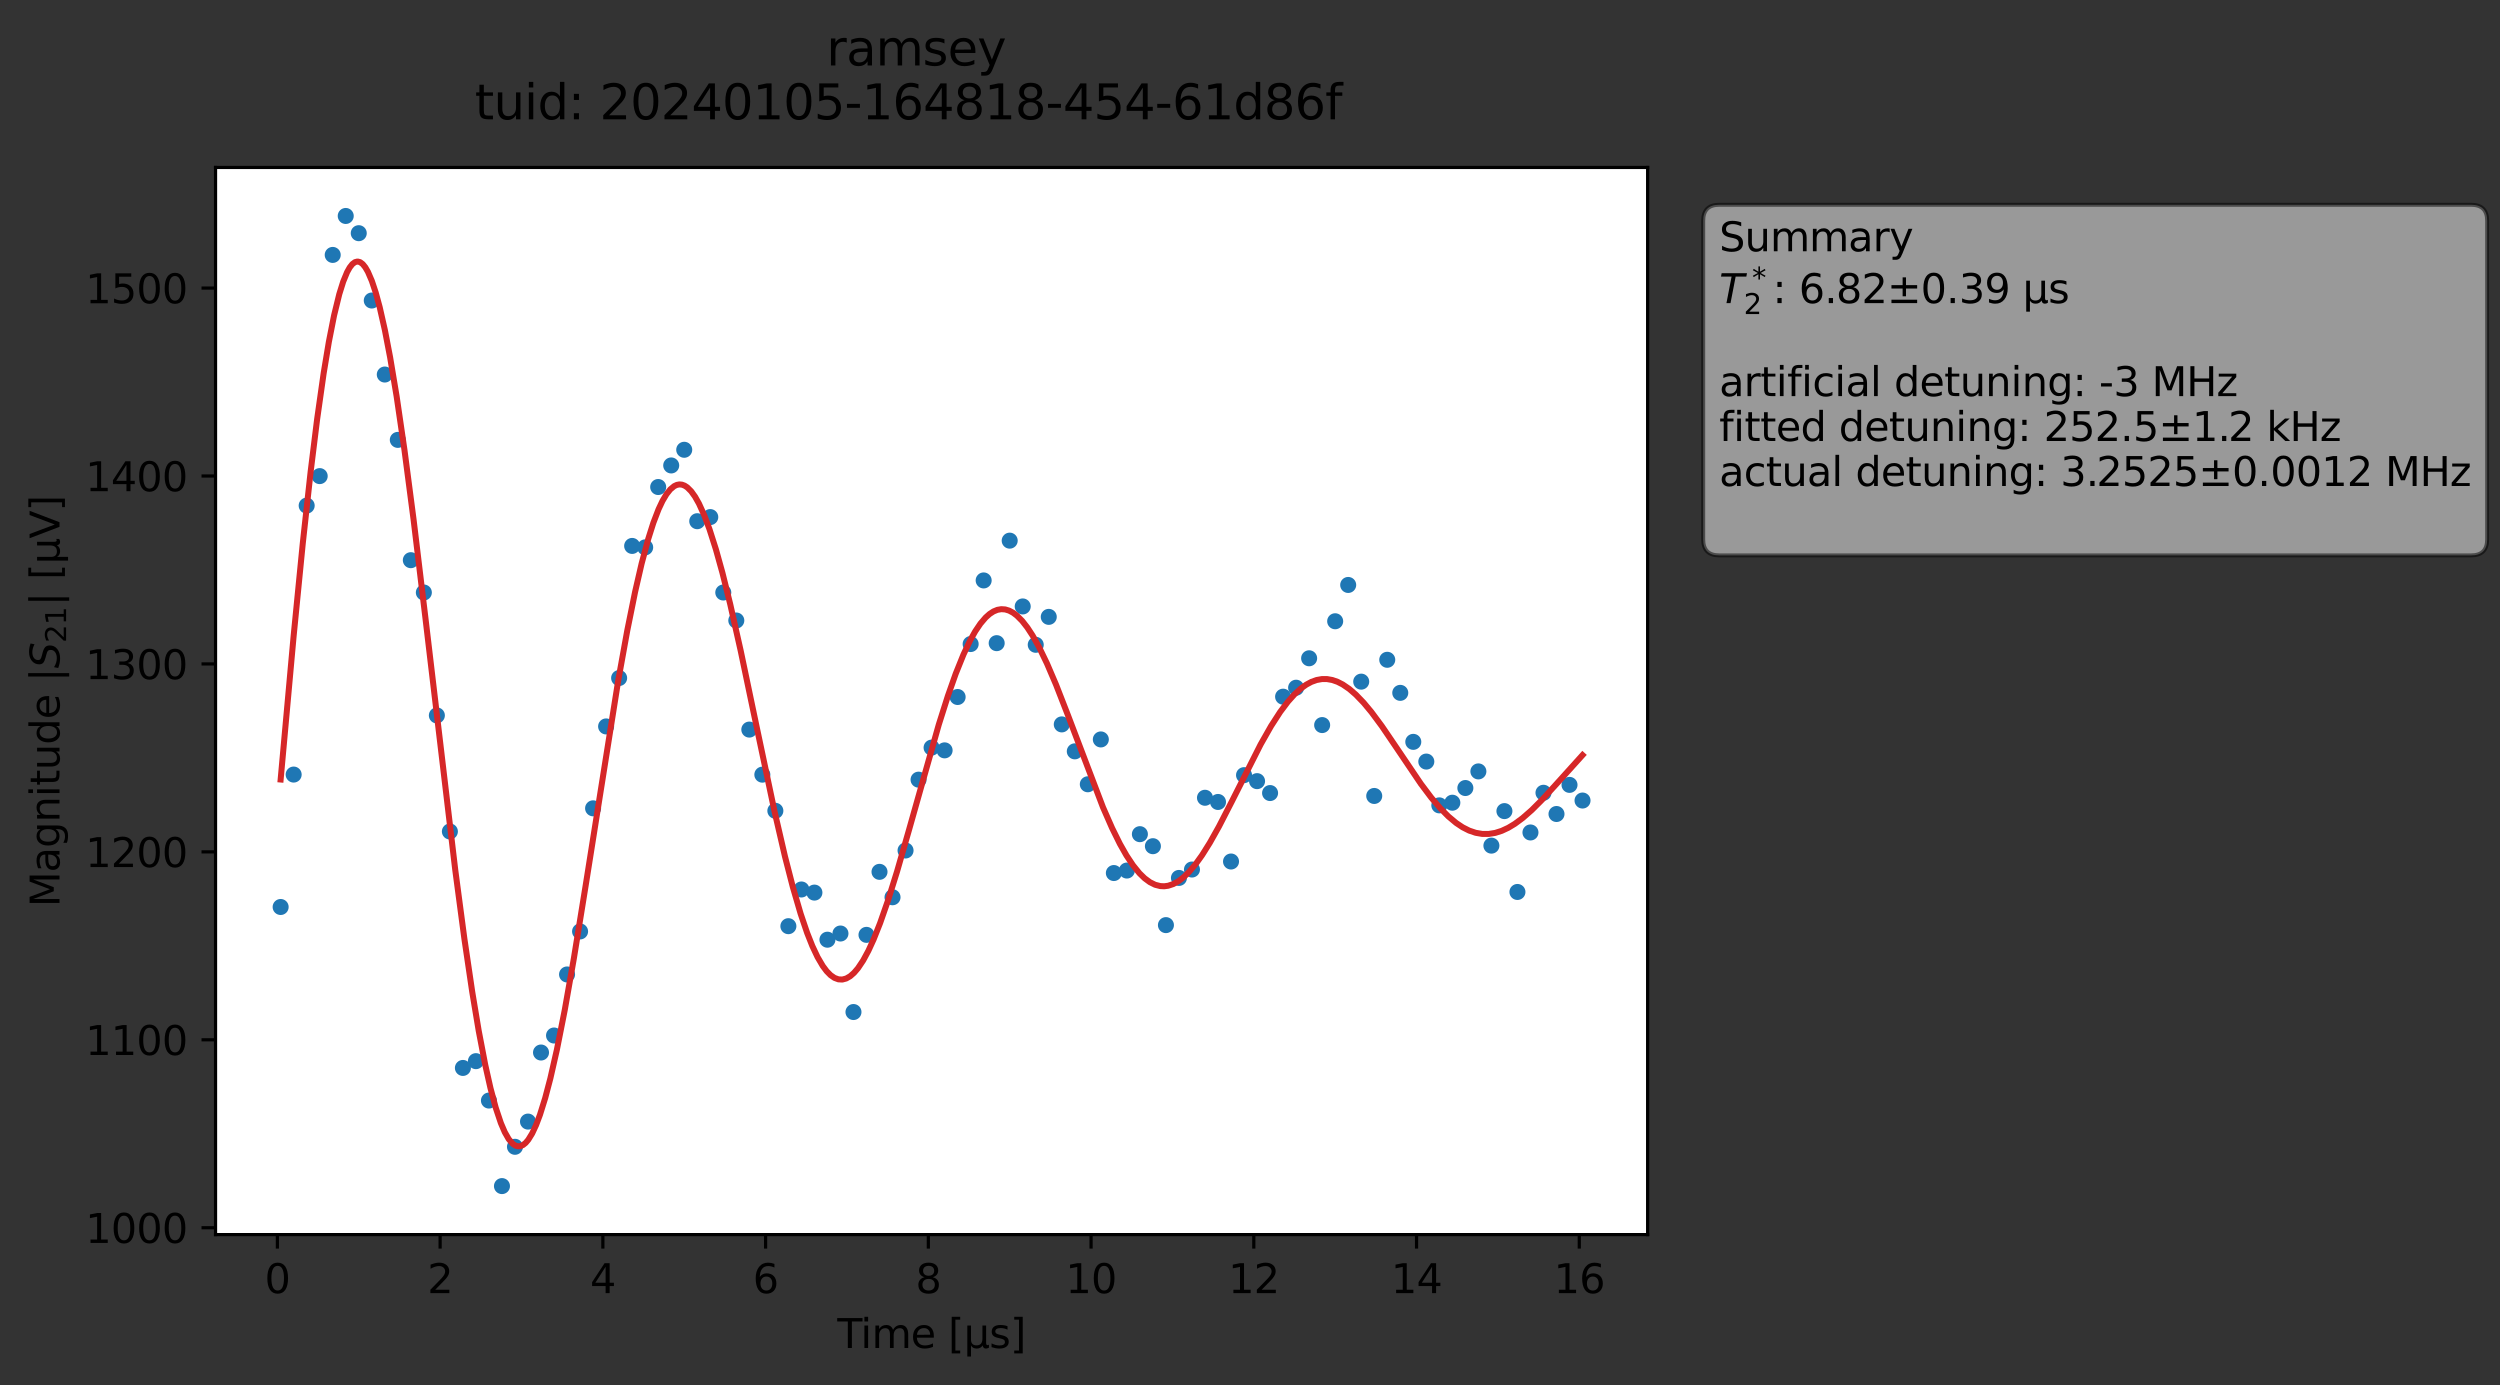 <?xml version="1.0" encoding="utf-8" standalone="no"?>
<!DOCTYPE svg PUBLIC "-//W3C//DTD SVG 1.1//EN"
  "http://www.w3.org/Graphics/SVG/1.1/DTD/svg11.dtd">
<svg xmlns:xlink="http://www.w3.org/1999/xlink" width="623.426pt" height="345.428pt" viewBox="0 0 623.426 345.428" xmlns="http://www.w3.org/2000/svg" version="1.1">
 <rect x="0" y="0" width="623.426" height="345.428" fill="#333333" stroke="none"/>
 <defs>
  <style type="text/css">*{stroke-linejoin: round; stroke-linecap: butt}</style>
 </defs>
 <g id="figure_1">
  <g id="patch_1">
   <path d="M 0 345.428 
L 623.426 345.428 
L 623.426 -0 
L 0 -0 
L 0 345.428 
z
" style="fill: none; opacity: 0"/>
  </g>
  <g id="axes_1">
   <g id="patch_2">
    <path d="M 53.75 307.872 
L 410.87 307.872 
L 410.87 41.76 
L 53.75 41.76 
z
" style="fill: #ffffff"/>
   </g>
   <g id="matplotlib.axis_1">
    <g id="xtick_1">
     <g id="line2d_1">
      <defs>
       <path id="m3f1e3592ad" d="M 0 0 
L 0 3.5 
" style="stroke: #000000; stroke-width: 0.8"/>
      </defs>
      <g>
       <use xlink:href="#m3f1e3592ad" x="69.171" y="307.872" style="stroke: #000000; stroke-width: 0.8"/>
      </g>
     </g>
     <g id="text_1">
      <!-- 0 -->
      <g transform="translate(65.99 322.47) scale(0.1 -0.1)">
       <defs>
        <path id="DejaVuSans-30" d="M 2034 4250 
Q 1547 4250 1301 3770 
Q 1056 3291 1056 2328 
Q 1056 1369 1301 889 
Q 1547 409 2034 409 
Q 2525 409 2770 889 
Q 3016 1369 3016 2328 
Q 3016 3291 2770 3770 
Q 2525 4250 2034 4250 
z
M 2034 4750 
Q 2819 4750 3233 4129 
Q 3647 3509 3647 2328 
Q 3647 1150 3233 529 
Q 2819 -91 2034 -91 
Q 1250 -91 836 529 
Q 422 1150 422 2328 
Q 422 3509 836 4129 
Q 1250 4750 2034 4750 
z
" transform="scale(0.016)"/>
       </defs>
       <use xlink:href="#DejaVuSans-30"/>
      </g>
     </g>
    </g>
    <g id="xtick_2">
     <g id="line2d_2">
      <g>
       <use xlink:href="#m3f1e3592ad" x="109.753" y="307.872" style="stroke: #000000; stroke-width: 0.8"/>
      </g>
     </g>
     <g id="text_2">
      <!-- 2 -->
      <g transform="translate(106.572 322.47) scale(0.1 -0.1)">
       <defs>
        <path id="DejaVuSans-32" d="M 1228 531 
L 3431 531 
L 3431 0 
L 469 0 
L 469 531 
Q 828 903 1448 1529 
Q 2069 2156 2228 2338 
Q 2531 2678 2651 2914 
Q 2772 3150 2772 3378 
Q 2772 3750 2511 3984 
Q 2250 4219 1831 4219 
Q 1534 4219 1204 4116 
Q 875 4013 500 3803 
L 500 4441 
Q 881 4594 1212 4672 
Q 1544 4750 1819 4750 
Q 2544 4750 2975 4387 
Q 3406 4025 3406 3419 
Q 3406 3131 3298 2873 
Q 3191 2616 2906 2266 
Q 2828 2175 2409 1742 
Q 1991 1309 1228 531 
z
" transform="scale(0.016)"/>
       </defs>
       <use xlink:href="#DejaVuSans-32"/>
      </g>
     </g>
    </g>
    <g id="xtick_3">
     <g id="line2d_3">
      <g>
       <use xlink:href="#m3f1e3592ad" x="150.335" y="307.872" style="stroke: #000000; stroke-width: 0.8"/>
      </g>
     </g>
     <g id="text_3">
      <!-- 4 -->
      <g transform="translate(147.153 322.47) scale(0.1 -0.1)">
       <defs>
        <path id="DejaVuSans-34" d="M 2419 4116 
L 825 1625 
L 2419 1625 
L 2419 4116 
z
M 2253 4666 
L 3047 4666 
L 3047 1625 
L 3713 1625 
L 3713 1100 
L 3047 1100 
L 3047 0 
L 2419 0 
L 2419 1100 
L 313 1100 
L 313 1709 
L 2253 4666 
z
" transform="scale(0.016)"/>
       </defs>
       <use xlink:href="#DejaVuSans-34"/>
      </g>
     </g>
    </g>
    <g id="xtick_4">
     <g id="line2d_4">
      <g>
       <use xlink:href="#m3f1e3592ad" x="190.917" y="307.872" style="stroke: #000000; stroke-width: 0.8"/>
      </g>
     </g>
     <g id="text_4">
      <!-- 6 -->
      <g transform="translate(187.735 322.47) scale(0.1 -0.1)">
       <defs>
        <path id="DejaVuSans-36" d="M 2113 2584 
Q 1688 2584 1439 2293 
Q 1191 2003 1191 1497 
Q 1191 994 1439 701 
Q 1688 409 2113 409 
Q 2538 409 2786 701 
Q 3034 994 3034 1497 
Q 3034 2003 2786 2293 
Q 2538 2584 2113 2584 
z
M 3366 4563 
L 3366 3988 
Q 3128 4100 2886 4159 
Q 2644 4219 2406 4219 
Q 1781 4219 1451 3797 
Q 1122 3375 1075 2522 
Q 1259 2794 1537 2939 
Q 1816 3084 2150 3084 
Q 2853 3084 3261 2657 
Q 3669 2231 3669 1497 
Q 3669 778 3244 343 
Q 2819 -91 2113 -91 
Q 1303 -91 875 529 
Q 447 1150 447 2328 
Q 447 3434 972 4092 
Q 1497 4750 2381 4750 
Q 2619 4750 2861 4703 
Q 3103 4656 3366 4563 
z
" transform="scale(0.016)"/>
       </defs>
       <use xlink:href="#DejaVuSans-36"/>
      </g>
     </g>
    </g>
    <g id="xtick_5">
     <g id="line2d_5">
      <g>
       <use xlink:href="#m3f1e3592ad" x="231.498" y="307.872" style="stroke: #000000; stroke-width: 0.8"/>
      </g>
     </g>
     <g id="text_5">
      <!-- 8 -->
      <g transform="translate(228.317 322.47) scale(0.1 -0.1)">
       <defs>
        <path id="DejaVuSans-38" d="M 2034 2216 
Q 1584 2216 1326 1975 
Q 1069 1734 1069 1313 
Q 1069 891 1326 650 
Q 1584 409 2034 409 
Q 2484 409 2743 651 
Q 3003 894 3003 1313 
Q 3003 1734 2745 1975 
Q 2488 2216 2034 2216 
z
M 1403 2484 
Q 997 2584 770 2862 
Q 544 3141 544 3541 
Q 544 4100 942 4425 
Q 1341 4750 2034 4750 
Q 2731 4750 3128 4425 
Q 3525 4100 3525 3541 
Q 3525 3141 3298 2862 
Q 3072 2584 2669 2484 
Q 3125 2378 3379 2068 
Q 3634 1759 3634 1313 
Q 3634 634 3220 271 
Q 2806 -91 2034 -91 
Q 1263 -91 848 271 
Q 434 634 434 1313 
Q 434 1759 690 2068 
Q 947 2378 1403 2484 
z
M 1172 3481 
Q 1172 3119 1398 2916 
Q 1625 2713 2034 2713 
Q 2441 2713 2670 2916 
Q 2900 3119 2900 3481 
Q 2900 3844 2670 4047 
Q 2441 4250 2034 4250 
Q 1625 4250 1398 4047 
Q 1172 3844 1172 3481 
z
" transform="scale(0.016)"/>
       </defs>
       <use xlink:href="#DejaVuSans-38"/>
      </g>
     </g>
    </g>
    <g id="xtick_6">
     <g id="line2d_6">
      <g>
       <use xlink:href="#m3f1e3592ad" x="272.08" y="307.872" style="stroke: #000000; stroke-width: 0.8"/>
      </g>
     </g>
     <g id="text_6">
      <!-- 10 -->
      <g transform="translate(265.718 322.47) scale(0.1 -0.1)">
       <defs>
        <path id="DejaVuSans-31" d="M 794 531 
L 1825 531 
L 1825 4091 
L 703 3866 
L 703 4441 
L 1819 4666 
L 2450 4666 
L 2450 531 
L 3481 531 
L 3481 0 
L 794 0 
L 794 531 
z
" transform="scale(0.016)"/>
       </defs>
       <use xlink:href="#DejaVuSans-31"/>
       <use xlink:href="#DejaVuSans-30" x="63.623"/>
      </g>
     </g>
    </g>
    <g id="xtick_7">
     <g id="line2d_7">
      <g>
       <use xlink:href="#m3f1e3592ad" x="312.662" y="307.872" style="stroke: #000000; stroke-width: 0.8"/>
      </g>
     </g>
     <g id="text_7">
      <!-- 12 -->
      <g transform="translate(306.3 322.47) scale(0.1 -0.1)">
       <use xlink:href="#DejaVuSans-31"/>
       <use xlink:href="#DejaVuSans-32" x="63.623"/>
      </g>
     </g>
    </g>
    <g id="xtick_8">
     <g id="line2d_8">
      <g>
       <use xlink:href="#m3f1e3592ad" x="353.244" y="307.872" style="stroke: #000000; stroke-width: 0.8"/>
      </g>
     </g>
     <g id="text_8">
      <!-- 14 -->
      <g transform="translate(346.881 322.47) scale(0.1 -0.1)">
       <use xlink:href="#DejaVuSans-31"/>
       <use xlink:href="#DejaVuSans-34" x="63.623"/>
      </g>
     </g>
    </g>
    <g id="xtick_9">
     <g id="line2d_9">
      <g>
       <use xlink:href="#m3f1e3592ad" x="393.826" y="307.872" style="stroke: #000000; stroke-width: 0.8"/>
      </g>
     </g>
     <g id="text_9">
      <!-- 16 -->
      <g transform="translate(387.463 322.47) scale(0.1 -0.1)">
       <use xlink:href="#DejaVuSans-31"/>
       <use xlink:href="#DejaVuSans-36" x="63.623"/>
      </g>
     </g>
    </g>
    <g id="text_10">
     <!-- Time [μs] -->
     <g transform="translate(208.8 336.149) scale(0.1 -0.1)">
      <defs>
       <path id="DejaVuSans-54" d="M -19 4666 
L 3928 4666 
L 3928 4134 
L 2272 4134 
L 2272 0 
L 1638 0 
L 1638 4134 
L -19 4134 
L -19 4666 
z
" transform="scale(0.016)"/>
       <path id="DejaVuSans-69" d="M 603 3500 
L 1178 3500 
L 1178 0 
L 603 0 
L 603 3500 
z
M 603 4863 
L 1178 4863 
L 1178 4134 
L 603 4134 
L 603 4863 
z
" transform="scale(0.016)"/>
       <path id="DejaVuSans-6d" d="M 3328 2828 
Q 3544 3216 3844 3400 
Q 4144 3584 4550 3584 
Q 5097 3584 5394 3201 
Q 5691 2819 5691 2113 
L 5691 0 
L 5113 0 
L 5113 2094 
Q 5113 2597 4934 2840 
Q 4756 3084 4391 3084 
Q 3944 3084 3684 2787 
Q 3425 2491 3425 1978 
L 3425 0 
L 2847 0 
L 2847 2094 
Q 2847 2600 2669 2842 
Q 2491 3084 2119 3084 
Q 1678 3084 1418 2786 
Q 1159 2488 1159 1978 
L 1159 0 
L 581 0 
L 581 3500 
L 1159 3500 
L 1159 2956 
Q 1356 3278 1631 3431 
Q 1906 3584 2284 3584 
Q 2666 3584 2933 3390 
Q 3200 3197 3328 2828 
z
" transform="scale(0.016)"/>
       <path id="DejaVuSans-65" d="M 3597 1894 
L 3597 1613 
L 953 1613 
Q 991 1019 1311 708 
Q 1631 397 2203 397 
Q 2534 397 2845 478 
Q 3156 559 3463 722 
L 3463 178 
Q 3153 47 2828 -22 
Q 2503 -91 2169 -91 
Q 1331 -91 842 396 
Q 353 884 353 1716 
Q 353 2575 817 3079 
Q 1281 3584 2069 3584 
Q 2775 3584 3186 3129 
Q 3597 2675 3597 1894 
z
M 3022 2063 
Q 3016 2534 2758 2815 
Q 2500 3097 2075 3097 
Q 1594 3097 1305 2825 
Q 1016 2553 972 2059 
L 3022 2063 
z
" transform="scale(0.016)"/>
       <path id="DejaVuSans-20" transform="scale(0.016)"/>
       <path id="DejaVuSans-5b" d="M 550 4863 
L 1875 4863 
L 1875 4416 
L 1125 4416 
L 1125 -397 
L 1875 -397 
L 1875 -844 
L 550 -844 
L 550 4863 
z
" transform="scale(0.016)"/>
       <path id="DejaVuSans-3bc" d="M 544 -1331 
L 544 3500 
L 1119 3500 
L 1119 1325 
Q 1119 872 1334 640 
Q 1550 409 1972 409 
Q 2434 409 2667 671 
Q 2900 934 2900 1459 
L 2900 3500 
L 3475 3500 
L 3475 806 
Q 3475 619 3529 530 
Q 3584 441 3700 441 
Q 3728 441 3778 458 
Q 3828 475 3916 513 
L 3916 50 
Q 3788 -22 3673 -56 
Q 3559 -91 3450 -91 
Q 3234 -91 3106 31 
Q 2978 153 2931 403 
Q 2775 156 2548 32 
Q 2322 -91 2016 -91 
Q 1697 -91 1473 31 
Q 1250 153 1119 397 
L 1119 -1331 
L 544 -1331 
z
" transform="scale(0.016)"/>
       <path id="DejaVuSans-73" d="M 2834 3397 
L 2834 2853 
Q 2591 2978 2328 3040 
Q 2066 3103 1784 3103 
Q 1356 3103 1142 2972 
Q 928 2841 928 2578 
Q 928 2378 1081 2264 
Q 1234 2150 1697 2047 
L 1894 2003 
Q 2506 1872 2764 1633 
Q 3022 1394 3022 966 
Q 3022 478 2636 193 
Q 2250 -91 1575 -91 
Q 1294 -91 989 -36 
Q 684 19 347 128 
L 347 722 
Q 666 556 975 473 
Q 1284 391 1588 391 
Q 1994 391 2212 530 
Q 2431 669 2431 922 
Q 2431 1156 2273 1281 
Q 2116 1406 1581 1522 
L 1381 1569 
Q 847 1681 609 1914 
Q 372 2147 372 2553 
Q 372 3047 722 3315 
Q 1072 3584 1716 3584 
Q 2034 3584 2315 3537 
Q 2597 3491 2834 3397 
z
" transform="scale(0.016)"/>
       <path id="DejaVuSans-5d" d="M 1947 4863 
L 1947 -844 
L 622 -844 
L 622 -397 
L 1369 -397 
L 1369 4416 
L 622 4416 
L 622 4863 
L 1947 4863 
z
" transform="scale(0.016)"/>
      </defs>
      <use xlink:href="#DejaVuSans-54"/>
      <use xlink:href="#DejaVuSans-69" x="57.959"/>
      <use xlink:href="#DejaVuSans-6d" x="85.742"/>
      <use xlink:href="#DejaVuSans-65" x="183.154"/>
      <use xlink:href="#DejaVuSans-20" x="244.678"/>
      <use xlink:href="#DejaVuSans-5b" x="276.465"/>
      <use xlink:href="#DejaVuSans-3bc" x="315.479"/>
      <use xlink:href="#DejaVuSans-73" x="379.102"/>
      <use xlink:href="#DejaVuSans-5d" x="431.201"/>
     </g>
    </g>
   </g>
   <g id="matplotlib.axis_2">
    <g id="ytick_1">
     <g id="line2d_10">
      <defs>
       <path id="m9ee80cf01a" d="M 0 0 
L -3.5 0 
" style="stroke: #000000; stroke-width: 0.8"/>
      </defs>
      <g>
       <use xlink:href="#m9ee80cf01a" x="53.75" y="306.156" style="stroke: #000000; stroke-width: 0.8"/>
      </g>
     </g>
     <g id="text_11">
      <!-- 1000 -->
      <g transform="translate(21.3 309.955) scale(0.1 -0.1)">
       <use xlink:href="#DejaVuSans-31"/>
       <use xlink:href="#DejaVuSans-30" x="63.623"/>
       <use xlink:href="#DejaVuSans-30" x="127.246"/>
       <use xlink:href="#DejaVuSans-30" x="190.869"/>
      </g>
     </g>
    </g>
    <g id="ytick_2">
     <g id="line2d_11">
      <g>
       <use xlink:href="#m9ee80cf01a" x="53.75" y="259.291" style="stroke: #000000; stroke-width: 0.8"/>
      </g>
     </g>
     <g id="text_12">
      <!-- 1100 -->
      <g transform="translate(21.3 263.09) scale(0.1 -0.1)">
       <use xlink:href="#DejaVuSans-31"/>
       <use xlink:href="#DejaVuSans-31" x="63.623"/>
       <use xlink:href="#DejaVuSans-30" x="127.246"/>
       <use xlink:href="#DejaVuSans-30" x="190.869"/>
      </g>
     </g>
    </g>
    <g id="ytick_3">
     <g id="line2d_12">
      <g>
       <use xlink:href="#m9ee80cf01a" x="53.75" y="212.426" style="stroke: #000000; stroke-width: 0.8"/>
      </g>
     </g>
     <g id="text_13">
      <!-- 1200 -->
      <g transform="translate(21.3 216.225) scale(0.1 -0.1)">
       <use xlink:href="#DejaVuSans-31"/>
       <use xlink:href="#DejaVuSans-32" x="63.623"/>
       <use xlink:href="#DejaVuSans-30" x="127.246"/>
       <use xlink:href="#DejaVuSans-30" x="190.869"/>
      </g>
     </g>
    </g>
    <g id="ytick_4">
     <g id="line2d_13">
      <g>
       <use xlink:href="#m9ee80cf01a" x="53.75" y="165.561" style="stroke: #000000; stroke-width: 0.8"/>
      </g>
     </g>
     <g id="text_14">
      <!-- 1300 -->
      <g transform="translate(21.3 169.361) scale(0.1 -0.1)">
       <defs>
        <path id="DejaVuSans-33" d="M 2597 2516 
Q 3050 2419 3304 2112 
Q 3559 1806 3559 1356 
Q 3559 666 3084 287 
Q 2609 -91 1734 -91 
Q 1441 -91 1130 -33 
Q 819 25 488 141 
L 488 750 
Q 750 597 1062 519 
Q 1375 441 1716 441 
Q 2309 441 2620 675 
Q 2931 909 2931 1356 
Q 2931 1769 2642 2001 
Q 2353 2234 1838 2234 
L 1294 2234 
L 1294 2753 
L 1863 2753 
Q 2328 2753 2575 2939 
Q 2822 3125 2822 3475 
Q 2822 3834 2567 4026 
Q 2313 4219 1838 4219 
Q 1578 4219 1281 4162 
Q 984 4106 628 3988 
L 628 4550 
Q 988 4650 1302 4700 
Q 1616 4750 1894 4750 
Q 2613 4750 3031 4423 
Q 3450 4097 3450 3541 
Q 3450 3153 3228 2886 
Q 3006 2619 2597 2516 
z
" transform="scale(0.016)"/>
       </defs>
       <use xlink:href="#DejaVuSans-31"/>
       <use xlink:href="#DejaVuSans-33" x="63.623"/>
       <use xlink:href="#DejaVuSans-30" x="127.246"/>
       <use xlink:href="#DejaVuSans-30" x="190.869"/>
      </g>
     </g>
    </g>
    <g id="ytick_5">
     <g id="line2d_14">
      <g>
       <use xlink:href="#m9ee80cf01a" x="53.75" y="118.696" style="stroke: #000000; stroke-width: 0.8"/>
      </g>
     </g>
     <g id="text_15">
      <!-- 1400 -->
      <g transform="translate(21.3 122.496) scale(0.1 -0.1)">
       <use xlink:href="#DejaVuSans-31"/>
       <use xlink:href="#DejaVuSans-34" x="63.623"/>
       <use xlink:href="#DejaVuSans-30" x="127.246"/>
       <use xlink:href="#DejaVuSans-30" x="190.869"/>
      </g>
     </g>
    </g>
    <g id="ytick_6">
     <g id="line2d_15">
      <g>
       <use xlink:href="#m9ee80cf01a" x="53.75" y="71.832" style="stroke: #000000; stroke-width: 0.8"/>
      </g>
     </g>
     <g id="text_16">
      <!-- 1500 -->
      <g transform="translate(21.3 75.631) scale(0.1 -0.1)">
       <defs>
        <path id="DejaVuSans-35" d="M 691 4666 
L 3169 4666 
L 3169 4134 
L 1269 4134 
L 1269 2991 
Q 1406 3038 1543 3061 
Q 1681 3084 1819 3084 
Q 2600 3084 3056 2656 
Q 3513 2228 3513 1497 
Q 3513 744 3044 326 
Q 2575 -91 1722 -91 
Q 1428 -91 1123 -41 
Q 819 9 494 109 
L 494 744 
Q 775 591 1075 516 
Q 1375 441 1709 441 
Q 2250 441 2565 725 
Q 2881 1009 2881 1497 
Q 2881 1984 2565 2268 
Q 2250 2553 1709 2553 
Q 1456 2553 1204 2497 
Q 953 2441 691 2322 
L 691 4666 
z
" transform="scale(0.016)"/>
       </defs>
       <use xlink:href="#DejaVuSans-31"/>
       <use xlink:href="#DejaVuSans-35" x="63.623"/>
       <use xlink:href="#DejaVuSans-30" x="127.246"/>
       <use xlink:href="#DejaVuSans-30" x="190.869"/>
      </g>
     </g>
    </g>
    <g id="text_17">
     <!-- Magnitude |$S_{21}|$ [μV] -->
     <g transform="translate(14.9 226.166) rotate(-90) scale(0.1 -0.1)">
      <defs>
       <path id="DejaVuSans-4d" d="M 628 4666 
L 1569 4666 
L 2759 1491 
L 3956 4666 
L 4897 4666 
L 4897 0 
L 4281 0 
L 4281 4097 
L 3078 897 
L 2444 897 
L 1241 4097 
L 1241 0 
L 628 0 
L 628 4666 
z
" transform="scale(0.016)"/>
       <path id="DejaVuSans-61" d="M 2194 1759 
Q 1497 1759 1228 1600 
Q 959 1441 959 1056 
Q 959 750 1161 570 
Q 1363 391 1709 391 
Q 2188 391 2477 730 
Q 2766 1069 2766 1631 
L 2766 1759 
L 2194 1759 
z
M 3341 1997 
L 3341 0 
L 2766 0 
L 2766 531 
Q 2569 213 2275 61 
Q 1981 -91 1556 -91 
Q 1019 -91 701 211 
Q 384 513 384 1019 
Q 384 1609 779 1909 
Q 1175 2209 1959 2209 
L 2766 2209 
L 2766 2266 
Q 2766 2663 2505 2880 
Q 2244 3097 1772 3097 
Q 1472 3097 1187 3025 
Q 903 2953 641 2809 
L 641 3341 
Q 956 3463 1253 3523 
Q 1550 3584 1831 3584 
Q 2591 3584 2966 3190 
Q 3341 2797 3341 1997 
z
" transform="scale(0.016)"/>
       <path id="DejaVuSans-67" d="M 2906 1791 
Q 2906 2416 2648 2759 
Q 2391 3103 1925 3103 
Q 1463 3103 1205 2759 
Q 947 2416 947 1791 
Q 947 1169 1205 825 
Q 1463 481 1925 481 
Q 2391 481 2648 825 
Q 2906 1169 2906 1791 
z
M 3481 434 
Q 3481 -459 3084 -895 
Q 2688 -1331 1869 -1331 
Q 1566 -1331 1297 -1286 
Q 1028 -1241 775 -1147 
L 775 -588 
Q 1028 -725 1275 -790 
Q 1522 -856 1778 -856 
Q 2344 -856 2625 -561 
Q 2906 -266 2906 331 
L 2906 616 
Q 2728 306 2450 153 
Q 2172 0 1784 0 
Q 1141 0 747 490 
Q 353 981 353 1791 
Q 353 2603 747 3093 
Q 1141 3584 1784 3584 
Q 2172 3584 2450 3431 
Q 2728 3278 2906 2969 
L 2906 3500 
L 3481 3500 
L 3481 434 
z
" transform="scale(0.016)"/>
       <path id="DejaVuSans-6e" d="M 3513 2113 
L 3513 0 
L 2938 0 
L 2938 2094 
Q 2938 2591 2744 2837 
Q 2550 3084 2163 3084 
Q 1697 3084 1428 2787 
Q 1159 2491 1159 1978 
L 1159 0 
L 581 0 
L 581 3500 
L 1159 3500 
L 1159 2956 
Q 1366 3272 1645 3428 
Q 1925 3584 2291 3584 
Q 2894 3584 3203 3211 
Q 3513 2838 3513 2113 
z
" transform="scale(0.016)"/>
       <path id="DejaVuSans-74" d="M 1172 4494 
L 1172 3500 
L 2356 3500 
L 2356 3053 
L 1172 3053 
L 1172 1153 
Q 1172 725 1289 603 
Q 1406 481 1766 481 
L 2356 481 
L 2356 0 
L 1766 0 
Q 1100 0 847 248 
Q 594 497 594 1153 
L 594 3053 
L 172 3053 
L 172 3500 
L 594 3500 
L 594 4494 
L 1172 4494 
z
" transform="scale(0.016)"/>
       <path id="DejaVuSans-75" d="M 544 1381 
L 544 3500 
L 1119 3500 
L 1119 1403 
Q 1119 906 1312 657 
Q 1506 409 1894 409 
Q 2359 409 2629 706 
Q 2900 1003 2900 1516 
L 2900 3500 
L 3475 3500 
L 3475 0 
L 2900 0 
L 2900 538 
Q 2691 219 2414 64 
Q 2138 -91 1772 -91 
Q 1169 -91 856 284 
Q 544 659 544 1381 
z
M 1991 3584 
L 1991 3584 
z
" transform="scale(0.016)"/>
       <path id="DejaVuSans-64" d="M 2906 2969 
L 2906 4863 
L 3481 4863 
L 3481 0 
L 2906 0 
L 2906 525 
Q 2725 213 2448 61 
Q 2172 -91 1784 -91 
Q 1150 -91 751 415 
Q 353 922 353 1747 
Q 353 2572 751 3078 
Q 1150 3584 1784 3584 
Q 2172 3584 2448 3432 
Q 2725 3281 2906 2969 
z
M 947 1747 
Q 947 1113 1208 752 
Q 1469 391 1925 391 
Q 2381 391 2643 752 
Q 2906 1113 2906 1747 
Q 2906 2381 2643 2742 
Q 2381 3103 1925 3103 
Q 1469 3103 1208 2742 
Q 947 2381 947 1747 
z
" transform="scale(0.016)"/>
       <path id="DejaVuSans-7c" d="M 1344 4891 
L 1344 -1509 
L 813 -1509 
L 813 4891 
L 1344 4891 
z
" transform="scale(0.016)"/>
       <path id="DejaVuSans-Oblique-53" d="M 3859 4513 
L 3738 3897 
Q 3422 4066 3111 4152 
Q 2800 4238 2509 4238 
Q 1944 4238 1609 3991 
Q 1275 3744 1275 3334 
Q 1275 3109 1398 2989 
Q 1522 2869 2034 2731 
L 2413 2638 
Q 3053 2472 3303 2217 
Q 3553 1963 3553 1503 
Q 3553 797 2998 353 
Q 2444 -91 1538 -91 
Q 1166 -91 791 -17 
Q 416 56 38 206 
L 166 856 
Q 513 641 861 531 
Q 1209 422 1556 422 
Q 2147 422 2503 684 
Q 2859 947 2859 1369 
Q 2859 1650 2717 1795 
Q 2575 1941 2106 2059 
L 1728 2156 
Q 1081 2325 845 2545 
Q 609 2766 609 3163 
Q 609 3859 1145 4304 
Q 1681 4750 2541 4750 
Q 2875 4750 3203 4690 
Q 3531 4631 3859 4513 
z
" transform="scale(0.016)"/>
       <path id="DejaVuSans-56" d="M 1831 0 
L 50 4666 
L 709 4666 
L 2188 738 
L 3669 4666 
L 4325 4666 
L 2547 0 
L 1831 0 
z
" transform="scale(0.016)"/>
      </defs>
      <use xlink:href="#DejaVuSans-4d" transform="translate(0 0.578)"/>
      <use xlink:href="#DejaVuSans-61" transform="translate(86.279 0.578)"/>
      <use xlink:href="#DejaVuSans-67" transform="translate(147.559 0.578)"/>
      <use xlink:href="#DejaVuSans-6e" transform="translate(211.035 0.578)"/>
      <use xlink:href="#DejaVuSans-69" transform="translate(274.414 0.578)"/>
      <use xlink:href="#DejaVuSans-74" transform="translate(302.197 0.578)"/>
      <use xlink:href="#DejaVuSans-75" transform="translate(341.406 0.578)"/>
      <use xlink:href="#DejaVuSans-64" transform="translate(404.785 0.578)"/>
      <use xlink:href="#DejaVuSans-65" transform="translate(468.262 0.578)"/>
      <use xlink:href="#DejaVuSans-20" transform="translate(529.785 0.578)"/>
      <use xlink:href="#DejaVuSans-7c" transform="translate(561.572 0.578)"/>
      <use xlink:href="#DejaVuSans-Oblique-53" transform="translate(595.264 0.578)"/>
      <use xlink:href="#DejaVuSans-32" transform="translate(658.74 -15.828) scale(0.7)"/>
      <use xlink:href="#DejaVuSans-31" transform="translate(703.276 -15.828) scale(0.7)"/>
      <use xlink:href="#DejaVuSans-7c" transform="translate(750.547 0.578)"/>
      <use xlink:href="#DejaVuSans-20" transform="translate(784.238 0.578)"/>
      <use xlink:href="#DejaVuSans-5b" transform="translate(816.025 0.578)"/>
      <use xlink:href="#DejaVuSans-3bc" transform="translate(855.039 0.578)"/>
      <use xlink:href="#DejaVuSans-56" transform="translate(918.662 0.578)"/>
      <use xlink:href="#DejaVuSans-5d" transform="translate(987.07 0.578)"/>
     </g>
    </g>
   </g>
   <g id="line2d_16">
    <defs>
     <path id="m686acaae9c" d="M 0 1.5 
C 0.398 1.5 0.779 1.342 1.061 1.061 
C 1.342 0.779 1.5 0.398 1.5 0 
C 1.5 -0.398 1.342 -0.779 1.061 -1.061 
C 0.779 -1.342 0.398 -1.5 0 -1.5 
C -0.398 -1.5 -0.779 -1.342 -1.061 -1.061 
C -1.342 -0.779 -1.5 -0.398 -1.5 0 
C -1.5 0.398 -1.342 0.779 -1.061 1.061 
C -0.779 1.342 -0.398 1.5 0 1.5 
z
" style="stroke: #1f77b4"/>
    </defs>
    <g clip-path="url(#pcc6ad6b2c4)">
     <use xlink:href="#m686acaae9c" x="69.983" y="226.177" style="fill: #1f77b4; stroke: #1f77b4"/>
     <use xlink:href="#m686acaae9c" x="73.229" y="193.155" style="fill: #1f77b4; stroke: #1f77b4"/>
     <use xlink:href="#m686acaae9c" x="76.476" y="126.085" style="fill: #1f77b4; stroke: #1f77b4"/>
     <use xlink:href="#m686acaae9c" x="79.722" y="118.727" style="fill: #1f77b4; stroke: #1f77b4"/>
     <use xlink:href="#m686acaae9c" x="82.969" y="63.57" style="fill: #1f77b4; stroke: #1f77b4"/>
     <use xlink:href="#m686acaae9c" x="86.215" y="53.856" style="fill: #1f77b4; stroke: #1f77b4"/>
     <use xlink:href="#m686acaae9c" x="89.462" y="58.151" style="fill: #1f77b4; stroke: #1f77b4"/>
     <use xlink:href="#m686acaae9c" x="92.709" y="74.941" style="fill: #1f77b4; stroke: #1f77b4"/>
     <use xlink:href="#m686acaae9c" x="95.955" y="93.398" style="fill: #1f77b4; stroke: #1f77b4"/>
     <use xlink:href="#m686acaae9c" x="99.202" y="109.695" style="fill: #1f77b4; stroke: #1f77b4"/>
     <use xlink:href="#m686acaae9c" x="102.448" y="139.693" style="fill: #1f77b4; stroke: #1f77b4"/>
     <use xlink:href="#m686acaae9c" x="105.695" y="147.756" style="fill: #1f77b4; stroke: #1f77b4"/>
     <use xlink:href="#m686acaae9c" x="108.941" y="178.408" style="fill: #1f77b4; stroke: #1f77b4"/>
     <use xlink:href="#m686acaae9c" x="112.188" y="207.349" style="fill: #1f77b4; stroke: #1f77b4"/>
     <use xlink:href="#m686acaae9c" x="115.434" y="266.312" style="fill: #1f77b4; stroke: #1f77b4"/>
     <use xlink:href="#m686acaae9c" x="118.681" y="264.622" style="fill: #1f77b4; stroke: #1f77b4"/>
     <use xlink:href="#m686acaae9c" x="121.927" y="274.445" style="fill: #1f77b4; stroke: #1f77b4"/>
     <use xlink:href="#m686acaae9c" x="125.174" y="295.776" style="fill: #1f77b4; stroke: #1f77b4"/>
     <use xlink:href="#m686acaae9c" x="128.421" y="285.978" style="fill: #1f77b4; stroke: #1f77b4"/>
     <use xlink:href="#m686acaae9c" x="131.667" y="279.69" style="fill: #1f77b4; stroke: #1f77b4"/>
     <use xlink:href="#m686acaae9c" x="134.914" y="262.468" style="fill: #1f77b4; stroke: #1f77b4"/>
     <use xlink:href="#m686acaae9c" x="138.16" y="258.225" style="fill: #1f77b4; stroke: #1f77b4"/>
     <use xlink:href="#m686acaae9c" x="141.407" y="243.004" style="fill: #1f77b4; stroke: #1f77b4"/>
     <use xlink:href="#m686acaae9c" x="144.653" y="232.274" style="fill: #1f77b4; stroke: #1f77b4"/>
     <use xlink:href="#m686acaae9c" x="147.9" y="201.571" style="fill: #1f77b4; stroke: #1f77b4"/>
     <use xlink:href="#m686acaae9c" x="151.146" y="181.151" style="fill: #1f77b4; stroke: #1f77b4"/>
     <use xlink:href="#m686acaae9c" x="154.393" y="169.08" style="fill: #1f77b4; stroke: #1f77b4"/>
     <use xlink:href="#m686acaae9c" x="157.639" y="136.138" style="fill: #1f77b4; stroke: #1f77b4"/>
     <use xlink:href="#m686acaae9c" x="160.886" y="136.498" style="fill: #1f77b4; stroke: #1f77b4"/>
     <use xlink:href="#m686acaae9c" x="164.133" y="121.448" style="fill: #1f77b4; stroke: #1f77b4"/>
     <use xlink:href="#m686acaae9c" x="167.379" y="116.068" style="fill: #1f77b4; stroke: #1f77b4"/>
     <use xlink:href="#m686acaae9c" x="170.626" y="112.161" style="fill: #1f77b4; stroke: #1f77b4"/>
     <use xlink:href="#m686acaae9c" x="173.872" y="129.974" style="fill: #1f77b4; stroke: #1f77b4"/>
     <use xlink:href="#m686acaae9c" x="177.119" y="128.944" style="fill: #1f77b4; stroke: #1f77b4"/>
     <use xlink:href="#m686acaae9c" x="180.365" y="147.754" style="fill: #1f77b4; stroke: #1f77b4"/>
     <use xlink:href="#m686acaae9c" x="183.612" y="154.736" style="fill: #1f77b4; stroke: #1f77b4"/>
     <use xlink:href="#m686acaae9c" x="186.858" y="181.938" style="fill: #1f77b4; stroke: #1f77b4"/>
     <use xlink:href="#m686acaae9c" x="190.105" y="193.175" style="fill: #1f77b4; stroke: #1f77b4"/>
     <use xlink:href="#m686acaae9c" x="193.351" y="202.191" style="fill: #1f77b4; stroke: #1f77b4"/>
     <use xlink:href="#m686acaae9c" x="196.598" y="230.962" style="fill: #1f77b4; stroke: #1f77b4"/>
     <use xlink:href="#m686acaae9c" x="199.845" y="221.812" style="fill: #1f77b4; stroke: #1f77b4"/>
     <use xlink:href="#m686acaae9c" x="203.091" y="222.588" style="fill: #1f77b4; stroke: #1f77b4"/>
     <use xlink:href="#m686acaae9c" x="206.338" y="234.334" style="fill: #1f77b4; stroke: #1f77b4"/>
     <use xlink:href="#m686acaae9c" x="209.584" y="232.792" style="fill: #1f77b4; stroke: #1f77b4"/>
     <use xlink:href="#m686acaae9c" x="212.831" y="252.371" style="fill: #1f77b4; stroke: #1f77b4"/>
     <use xlink:href="#m686acaae9c" x="216.077" y="233.127" style="fill: #1f77b4; stroke: #1f77b4"/>
     <use xlink:href="#m686acaae9c" x="219.324" y="217.412" style="fill: #1f77b4; stroke: #1f77b4"/>
     <use xlink:href="#m686acaae9c" x="222.57" y="223.75" style="fill: #1f77b4; stroke: #1f77b4"/>
     <use xlink:href="#m686acaae9c" x="225.817" y="212.087" style="fill: #1f77b4; stroke: #1f77b4"/>
     <use xlink:href="#m686acaae9c" x="229.063" y="194.425" style="fill: #1f77b4; stroke: #1f77b4"/>
     <use xlink:href="#m686acaae9c" x="232.31" y="186.436" style="fill: #1f77b4; stroke: #1f77b4"/>
     <use xlink:href="#m686acaae9c" x="235.557" y="187.118" style="fill: #1f77b4; stroke: #1f77b4"/>
     <use xlink:href="#m686acaae9c" x="238.803" y="173.811" style="fill: #1f77b4; stroke: #1f77b4"/>
     <use xlink:href="#m686acaae9c" x="242.05" y="160.604" style="fill: #1f77b4; stroke: #1f77b4"/>
     <use xlink:href="#m686acaae9c" x="245.296" y="144.743" style="fill: #1f77b4; stroke: #1f77b4"/>
     <use xlink:href="#m686acaae9c" x="248.543" y="160.385" style="fill: #1f77b4; stroke: #1f77b4"/>
     <use xlink:href="#m686acaae9c" x="251.789" y="134.822" style="fill: #1f77b4; stroke: #1f77b4"/>
     <use xlink:href="#m686acaae9c" x="255.036" y="151.228" style="fill: #1f77b4; stroke: #1f77b4"/>
     <use xlink:href="#m686acaae9c" x="258.282" y="160.793" style="fill: #1f77b4; stroke: #1f77b4"/>
     <use xlink:href="#m686acaae9c" x="261.529" y="153.829" style="fill: #1f77b4; stroke: #1f77b4"/>
     <use xlink:href="#m686acaae9c" x="264.775" y="180.645" style="fill: #1f77b4; stroke: #1f77b4"/>
     <use xlink:href="#m686acaae9c" x="268.022" y="187.365" style="fill: #1f77b4; stroke: #1f77b4"/>
     <use xlink:href="#m686acaae9c" x="271.269" y="195.575" style="fill: #1f77b4; stroke: #1f77b4"/>
     <use xlink:href="#m686acaae9c" x="274.515" y="184.394" style="fill: #1f77b4; stroke: #1f77b4"/>
     <use xlink:href="#m686acaae9c" x="277.762" y="217.709" style="fill: #1f77b4; stroke: #1f77b4"/>
     <use xlink:href="#m686acaae9c" x="281.008" y="217.09" style="fill: #1f77b4; stroke: #1f77b4"/>
     <use xlink:href="#m686acaae9c" x="284.255" y="208.018" style="fill: #1f77b4; stroke: #1f77b4"/>
     <use xlink:href="#m686acaae9c" x="287.501" y="211.016" style="fill: #1f77b4; stroke: #1f77b4"/>
     <use xlink:href="#m686acaae9c" x="290.748" y="230.697" style="fill: #1f77b4; stroke: #1f77b4"/>
     <use xlink:href="#m686acaae9c" x="293.994" y="218.931" style="fill: #1f77b4; stroke: #1f77b4"/>
     <use xlink:href="#m686acaae9c" x="297.241" y="216.834" style="fill: #1f77b4; stroke: #1f77b4"/>
     <use xlink:href="#m686acaae9c" x="300.487" y="198.94" style="fill: #1f77b4; stroke: #1f77b4"/>
     <use xlink:href="#m686acaae9c" x="303.734" y="199.986" style="fill: #1f77b4; stroke: #1f77b4"/>
     <use xlink:href="#m686acaae9c" x="306.981" y="214.835" style="fill: #1f77b4; stroke: #1f77b4"/>
     <use xlink:href="#m686acaae9c" x="310.227" y="193.299" style="fill: #1f77b4; stroke: #1f77b4"/>
     <use xlink:href="#m686acaae9c" x="313.474" y="194.794" style="fill: #1f77b4; stroke: #1f77b4"/>
     <use xlink:href="#m686acaae9c" x="316.72" y="197.763" style="fill: #1f77b4; stroke: #1f77b4"/>
     <use xlink:href="#m686acaae9c" x="319.967" y="173.732" style="fill: #1f77b4; stroke: #1f77b4"/>
     <use xlink:href="#m686acaae9c" x="323.213" y="171.496" style="fill: #1f77b4; stroke: #1f77b4"/>
     <use xlink:href="#m686acaae9c" x="326.46" y="164.156" style="fill: #1f77b4; stroke: #1f77b4"/>
     <use xlink:href="#m686acaae9c" x="329.706" y="180.812" style="fill: #1f77b4; stroke: #1f77b4"/>
     <use xlink:href="#m686acaae9c" x="332.953" y="154.924" style="fill: #1f77b4; stroke: #1f77b4"/>
     <use xlink:href="#m686acaae9c" x="336.199" y="145.871" style="fill: #1f77b4; stroke: #1f77b4"/>
     <use xlink:href="#m686acaae9c" x="339.446" y="169.981" style="fill: #1f77b4; stroke: #1f77b4"/>
     <use xlink:href="#m686acaae9c" x="342.693" y="198.489" style="fill: #1f77b4; stroke: #1f77b4"/>
     <use xlink:href="#m686acaae9c" x="345.939" y="164.532" style="fill: #1f77b4; stroke: #1f77b4"/>
     <use xlink:href="#m686acaae9c" x="349.186" y="172.778" style="fill: #1f77b4; stroke: #1f77b4"/>
     <use xlink:href="#m686acaae9c" x="352.432" y="184.997" style="fill: #1f77b4; stroke: #1f77b4"/>
     <use xlink:href="#m686acaae9c" x="355.679" y="189.914" style="fill: #1f77b4; stroke: #1f77b4"/>
     <use xlink:href="#m686acaae9c" x="358.925" y="200.835" style="fill: #1f77b4; stroke: #1f77b4"/>
     <use xlink:href="#m686acaae9c" x="362.172" y="200.173" style="fill: #1f77b4; stroke: #1f77b4"/>
     <use xlink:href="#m686acaae9c" x="365.418" y="196.51" style="fill: #1f77b4; stroke: #1f77b4"/>
     <use xlink:href="#m686acaae9c" x="368.665" y="192.366" style="fill: #1f77b4; stroke: #1f77b4"/>
     <use xlink:href="#m686acaae9c" x="371.911" y="210.876" style="fill: #1f77b4; stroke: #1f77b4"/>
     <use xlink:href="#m686acaae9c" x="375.158" y="202.266" style="fill: #1f77b4; stroke: #1f77b4"/>
     <use xlink:href="#m686acaae9c" x="378.405" y="222.431" style="fill: #1f77b4; stroke: #1f77b4"/>
     <use xlink:href="#m686acaae9c" x="381.651" y="207.593" style="fill: #1f77b4; stroke: #1f77b4"/>
     <use xlink:href="#m686acaae9c" x="384.898" y="197.694" style="fill: #1f77b4; stroke: #1f77b4"/>
     <use xlink:href="#m686acaae9c" x="388.144" y="202.988" style="fill: #1f77b4; stroke: #1f77b4"/>
     <use xlink:href="#m686acaae9c" x="391.391" y="195.727" style="fill: #1f77b4; stroke: #1f77b4"/>
     <use xlink:href="#m686acaae9c" x="394.637" y="199.63" style="fill: #1f77b4; stroke: #1f77b4"/>
    </g>
   </g>
   <g id="line2d_17">
    <path d="M 69.983 194.388 
L 73.233 158.491 
L 75.507 135.464 
L 77.457 117.691 
L 79.082 104.542 
L 80.707 93.095 
L 82.007 85.26 
L 83.307 78.664 
L 84.607 73.355 
L 85.582 70.235 
L 86.557 67.864 
L 87.207 66.7 
L 87.857 65.871 
L 88.507 65.375 
L 89.157 65.21 
L 89.806 65.374 
L 90.456 65.862 
L 91.106 66.672 
L 91.756 67.797 
L 92.731 70.064 
L 93.706 73.005 
L 94.681 76.594 
L 95.981 82.333 
L 97.281 89.091 
L 98.906 98.834 
L 100.856 112.173 
L 103.131 129.55 
L 106.055 153.825 
L 113.53 216.963 
L 115.805 234.109 
L 117.755 247.319 
L 119.38 257.072 
L 121.005 265.544 
L 122.304 271.328 
L 123.604 276.181 
L 124.904 280.07 
L 125.879 282.34 
L 126.854 284.05 
L 127.829 285.198 
L 128.479 285.651 
L 129.129 285.856 
L 129.779 285.814 
L 130.429 285.528 
L 131.079 285.001 
L 131.729 284.237 
L 132.704 282.654 
L 133.679 280.563 
L 134.654 277.983 
L 135.954 273.82 
L 137.253 268.886 
L 138.878 261.733 
L 140.828 251.89 
L 143.103 239.011 
L 146.028 220.942 
L 154.152 169.793 
L 156.427 157.21 
L 158.377 147.589 
L 160.002 140.541 
L 161.627 134.474 
L 162.927 130.378 
L 164.227 126.987 
L 165.202 124.92 
L 166.177 123.27 
L 167.152 122.038 
L 168.127 121.227 
L 168.777 120.92 
L 169.426 120.799 
L 170.076 120.861 
L 170.726 121.106 
L 171.376 121.531 
L 172.351 122.499 
L 173.326 123.855 
L 174.301 125.585 
L 175.601 128.446 
L 176.901 131.904 
L 178.526 136.993 
L 180.151 142.838 
L 182.101 150.693 
L 184.701 162.252 
L 188.6 180.855 
L 193.15 202.36 
L 195.75 213.586 
L 197.7 221.163 
L 199.65 227.844 
L 201.274 232.633 
L 202.574 235.91 
L 203.874 238.668 
L 205.174 240.888 
L 206.149 242.191 
L 207.124 243.181 
L 208.099 243.857 
L 209.074 244.218 
L 210.049 244.268 
L 211.024 244.009 
L 211.999 243.448 
L 212.974 242.593 
L 213.949 241.453 
L 215.249 239.506 
L 216.548 237.101 
L 217.848 234.269 
L 219.473 230.187 
L 221.423 224.6 
L 223.698 217.322 
L 226.623 207.158 
L 234.097 180.726 
L 236.372 173.551 
L 238.322 168.023 
L 240.272 163.189 
L 241.897 159.757 
L 243.197 157.434 
L 244.497 155.505 
L 245.797 153.982 
L 246.772 153.111 
L 247.747 152.476 
L 248.721 152.075 
L 249.696 151.91 
L 250.671 151.976 
L 251.646 152.271 
L 252.621 152.79 
L 253.596 153.526 
L 254.896 154.833 
L 256.196 156.493 
L 257.496 158.483 
L 259.121 161.392 
L 261.071 165.425 
L 263.346 170.74 
L 266.27 178.244 
L 275.045 201.305 
L 277.32 206.491 
L 279.27 210.433 
L 280.894 213.303 
L 282.519 215.754 
L 284.144 217.759 
L 285.444 219.025 
L 286.744 219.983 
L 288.044 220.63 
L 289.344 220.963 
L 290.319 221.009 
L 291.294 220.882 
L 292.594 220.451 
L 293.894 219.728 
L 295.194 218.727 
L 296.493 217.463 
L 298.118 215.542 
L 299.743 213.278 
L 301.693 210.172 
L 303.968 206.117 
L 307.218 199.791 
L 314.367 185.634 
L 316.967 181.058 
L 319.242 177.534 
L 321.192 174.947 
L 322.817 173.135 
L 324.442 171.659 
L 325.742 170.732 
L 327.042 170.034 
L 328.341 169.571 
L 329.641 169.342 
L 330.941 169.344 
L 332.241 169.574 
L 333.541 170.026 
L 334.841 170.69 
L 336.466 171.801 
L 338.091 173.203 
L 340.041 175.225 
L 341.991 177.566 
L 344.59 181.071 
L 348.165 186.336 
L 354.34 195.483 
L 356.94 198.938 
L 359.215 201.609 
L 361.164 203.579 
L 363.114 205.215 
L 364.739 206.301 
L 366.364 207.124 
L 367.989 207.675 
L 369.614 207.953 
L 371.239 207.959 
L 372.864 207.7 
L 374.489 207.186 
L 376.113 206.43 
L 377.738 205.451 
L 379.688 204.012 
L 381.963 202.019 
L 384.563 199.42 
L 388.138 195.497 
L 394.637 188.297 
L 394.637 188.297 
" clip-path="url(#pcc6ad6b2c4)" style="fill: none; stroke: #d62728; stroke-width: 1.5; stroke-linecap: square"/>
   </g>
   <g id="patch_3">
    <path d="M 53.75 307.872 
L 53.75 41.76 
" style="fill: none; stroke: #000000; stroke-width: 0.8; stroke-linejoin: miter; stroke-linecap: square"/>
   </g>
   <g id="patch_4">
    <path d="M 410.87 307.872 
L 410.87 41.76 
" style="fill: none; stroke: #000000; stroke-width: 0.8; stroke-linejoin: miter; stroke-linecap: square"/>
   </g>
   <g id="patch_5">
    <path d="M 53.75 307.872 
L 410.87 307.872 
" style="fill: none; stroke: #000000; stroke-width: 0.8; stroke-linejoin: miter; stroke-linecap: square"/>
   </g>
   <g id="patch_6">
    <path d="M 53.75 41.76 
L 410.87 41.76 
" style="fill: none; stroke: #000000; stroke-width: 0.8; stroke-linejoin: miter; stroke-linecap: square"/>
   </g>
   <g id="text_18">
    <g id="patch_7">
     <path d="M 428.726 138.497 
L 616.226 138.497 
Q 620.226 138.497 620.226 134.497 
L 620.226 55.066 
Q 620.226 51.066 616.226 51.066 
L 428.726 51.066 
Q 424.726 51.066 424.726 55.066 
L 424.726 134.497 
Q 424.726 138.497 428.726 138.497 
z
" style="fill: #ffffff; opacity: 0.5; stroke: #000000; stroke-linejoin: miter"/>
    </g>
    <!-- Summary -->
    <g transform="translate(428.726 62.664) scale(0.1 -0.1)">
     <defs>
      <path id="DejaVuSans-53" d="M 3425 4513 
L 3425 3897 
Q 3066 4069 2747 4153 
Q 2428 4238 2131 4238 
Q 1616 4238 1336 4038 
Q 1056 3838 1056 3469 
Q 1056 3159 1242 3001 
Q 1428 2844 1947 2747 
L 2328 2669 
Q 3034 2534 3370 2195 
Q 3706 1856 3706 1288 
Q 3706 609 3251 259 
Q 2797 -91 1919 -91 
Q 1588 -91 1214 -16 
Q 841 59 441 206 
L 441 856 
Q 825 641 1194 531 
Q 1563 422 1919 422 
Q 2459 422 2753 634 
Q 3047 847 3047 1241 
Q 3047 1584 2836 1778 
Q 2625 1972 2144 2069 
L 1759 2144 
Q 1053 2284 737 2584 
Q 422 2884 422 3419 
Q 422 4038 858 4394 
Q 1294 4750 2059 4750 
Q 2388 4750 2728 4690 
Q 3069 4631 3425 4513 
z
" transform="scale(0.016)"/>
      <path id="DejaVuSans-72" d="M 2631 2963 
Q 2534 3019 2420 3045 
Q 2306 3072 2169 3072 
Q 1681 3072 1420 2755 
Q 1159 2438 1159 1844 
L 1159 0 
L 581 0 
L 581 3500 
L 1159 3500 
L 1159 2956 
Q 1341 3275 1631 3429 
Q 1922 3584 2338 3584 
Q 2397 3584 2469 3576 
Q 2541 3569 2628 3553 
L 2631 2963 
z
" transform="scale(0.016)"/>
      <path id="DejaVuSans-79" d="M 2059 -325 
Q 1816 -950 1584 -1140 
Q 1353 -1331 966 -1331 
L 506 -1331 
L 506 -850 
L 844 -850 
Q 1081 -850 1212 -737 
Q 1344 -625 1503 -206 
L 1606 56 
L 191 3500 
L 800 3500 
L 1894 763 
L 2988 3500 
L 3597 3500 
L 2059 -325 
z
" transform="scale(0.016)"/>
     </defs>
     <use xlink:href="#DejaVuSans-53"/>
     <use xlink:href="#DejaVuSans-75" x="63.477"/>
     <use xlink:href="#DejaVuSans-6d" x="126.855"/>
     <use xlink:href="#DejaVuSans-6d" x="224.268"/>
     <use xlink:href="#DejaVuSans-61" x="321.68"/>
     <use xlink:href="#DejaVuSans-72" x="382.959"/>
     <use xlink:href="#DejaVuSans-79" x="424.072"/>
    </g>
    <!-- $T_2^*$: 6.82$\pm$0.39 μs -->
    <g transform="translate(428.726 75.664) scale(0.1 -0.1)">
     <defs>
      <path id="DejaVuSans-Oblique-54" d="M 378 4666 
L 4325 4666 
L 4225 4134 
L 2559 4134 
L 1759 0 
L 1125 0 
L 1925 4134 
L 275 4134 
L 378 4666 
z
" transform="scale(0.016)"/>
      <path id="DejaVuSans-2a" d="M 3009 3897 
L 1888 3291 
L 3009 2681 
L 2828 2375 
L 1778 3009 
L 1778 1831 
L 1422 1831 
L 1422 3009 
L 372 2375 
L 191 2681 
L 1313 3291 
L 191 3897 
L 372 4206 
L 1422 3572 
L 1422 4750 
L 1778 4750 
L 1778 3572 
L 2828 4206 
L 3009 3897 
z
" transform="scale(0.016)"/>
      <path id="DejaVuSans-3a" d="M 750 794 
L 1409 794 
L 1409 0 
L 750 0 
L 750 794 
z
M 750 3309 
L 1409 3309 
L 1409 2516 
L 750 2516 
L 750 3309 
z
" transform="scale(0.016)"/>
      <path id="DejaVuSans-2e" d="M 684 794 
L 1344 794 
L 1344 0 
L 684 0 
L 684 794 
z
" transform="scale(0.016)"/>
      <path id="DejaVuSans-b1" d="M 2944 4013 
L 2944 2803 
L 4684 2803 
L 4684 2272 
L 2944 2272 
L 2944 1063 
L 2419 1063 
L 2419 2272 
L 678 2272 
L 678 2803 
L 2419 2803 
L 2419 4013 
L 2944 4013 
z
M 678 531 
L 4684 531 
L 4684 0 
L 678 0 
L 678 531 
z
" transform="scale(0.016)"/>
      <path id="DejaVuSans-39" d="M 703 97 
L 703 672 
Q 941 559 1184 500 
Q 1428 441 1663 441 
Q 2288 441 2617 861 
Q 2947 1281 2994 2138 
Q 2813 1869 2534 1725 
Q 2256 1581 1919 1581 
Q 1219 1581 811 2004 
Q 403 2428 403 3163 
Q 403 3881 828 4315 
Q 1253 4750 1959 4750 
Q 2769 4750 3195 4129 
Q 3622 3509 3622 2328 
Q 3622 1225 3098 567 
Q 2575 -91 1691 -91 
Q 1453 -91 1209 -44 
Q 966 3 703 97 
z
M 1959 2075 
Q 2384 2075 2632 2365 
Q 2881 2656 2881 3163 
Q 2881 3666 2632 3958 
Q 2384 4250 1959 4250 
Q 1534 4250 1286 3958 
Q 1038 3666 1038 3163 
Q 1038 2656 1286 2365 
Q 1534 2075 1959 2075 
z
" transform="scale(0.016)"/>
     </defs>
     <use xlink:href="#DejaVuSans-Oblique-54" transform="translate(0 0.766)"/>
     <use xlink:href="#DejaVuSans-2a" transform="translate(81.738 39.047) scale(0.7)"/>
     <use xlink:href="#DejaVuSans-32" transform="translate(61.084 -26.578) scale(0.7)"/>
     <use xlink:href="#DejaVuSans-3a" transform="translate(133.111 0.766)"/>
     <use xlink:href="#DejaVuSans-20" transform="translate(166.802 0.766)"/>
     <use xlink:href="#DejaVuSans-36" transform="translate(198.589 0.766)"/>
     <use xlink:href="#DejaVuSans-2e" transform="translate(262.212 0.766)"/>
     <use xlink:href="#DejaVuSans-38" transform="translate(291.374 0.766)"/>
     <use xlink:href="#DejaVuSans-32" transform="translate(354.997 0.766)"/>
     <use xlink:href="#DejaVuSans-b1" transform="translate(418.62 0.766)"/>
     <use xlink:href="#DejaVuSans-30" transform="translate(502.409 0.766)"/>
     <use xlink:href="#DejaVuSans-2e" transform="translate(566.032 0.766)"/>
     <use xlink:href="#DejaVuSans-33" transform="translate(597.82 0.766)"/>
     <use xlink:href="#DejaVuSans-39" transform="translate(661.443 0.766)"/>
     <use xlink:href="#DejaVuSans-20" transform="translate(725.066 0.766)"/>
     <use xlink:href="#DejaVuSans-3bc" transform="translate(756.853 0.766)"/>
     <use xlink:href="#DejaVuSans-73" transform="translate(820.476 0.766)"/>
    </g>
    <!--  -->
    <g transform="translate(428.726 87.582) scale(0.1 -0.1)"/>
    <!-- artificial detuning: -3 MHz -->
    <g transform="translate(428.726 98.78) scale(0.1 -0.1)">
     <defs>
      <path id="DejaVuSans-66" d="M 2375 4863 
L 2375 4384 
L 1825 4384 
Q 1516 4384 1395 4259 
Q 1275 4134 1275 3809 
L 1275 3500 
L 2222 3500 
L 2222 3053 
L 1275 3053 
L 1275 0 
L 697 0 
L 697 3053 
L 147 3053 
L 147 3500 
L 697 3500 
L 697 3744 
Q 697 4328 969 4595 
Q 1241 4863 1831 4863 
L 2375 4863 
z
" transform="scale(0.016)"/>
      <path id="DejaVuSans-63" d="M 3122 3366 
L 3122 2828 
Q 2878 2963 2633 3030 
Q 2388 3097 2138 3097 
Q 1578 3097 1268 2742 
Q 959 2388 959 1747 
Q 959 1106 1268 751 
Q 1578 397 2138 397 
Q 2388 397 2633 464 
Q 2878 531 3122 666 
L 3122 134 
Q 2881 22 2623 -34 
Q 2366 -91 2075 -91 
Q 1284 -91 818 406 
Q 353 903 353 1747 
Q 353 2603 823 3093 
Q 1294 3584 2113 3584 
Q 2378 3584 2631 3529 
Q 2884 3475 3122 3366 
z
" transform="scale(0.016)"/>
      <path id="DejaVuSans-6c" d="M 603 4863 
L 1178 4863 
L 1178 0 
L 603 0 
L 603 4863 
z
" transform="scale(0.016)"/>
      <path id="DejaVuSans-2d" d="M 313 2009 
L 1997 2009 
L 1997 1497 
L 313 1497 
L 313 2009 
z
" transform="scale(0.016)"/>
      <path id="DejaVuSans-48" d="M 628 4666 
L 1259 4666 
L 1259 2753 
L 3553 2753 
L 3553 4666 
L 4184 4666 
L 4184 0 
L 3553 0 
L 3553 2222 
L 1259 2222 
L 1259 0 
L 628 0 
L 628 4666 
z
" transform="scale(0.016)"/>
      <path id="DejaVuSans-7a" d="M 353 3500 
L 3084 3500 
L 3084 2975 
L 922 459 
L 3084 459 
L 3084 0 
L 275 0 
L 275 525 
L 2438 3041 
L 353 3041 
L 353 3500 
z
" transform="scale(0.016)"/>
     </defs>
     <use xlink:href="#DejaVuSans-61"/>
     <use xlink:href="#DejaVuSans-72" x="61.279"/>
     <use xlink:href="#DejaVuSans-74" x="102.393"/>
     <use xlink:href="#DejaVuSans-69" x="141.602"/>
     <use xlink:href="#DejaVuSans-66" x="169.385"/>
     <use xlink:href="#DejaVuSans-69" x="204.59"/>
     <use xlink:href="#DejaVuSans-63" x="232.373"/>
     <use xlink:href="#DejaVuSans-69" x="287.354"/>
     <use xlink:href="#DejaVuSans-61" x="315.137"/>
     <use xlink:href="#DejaVuSans-6c" x="376.416"/>
     <use xlink:href="#DejaVuSans-20" x="404.199"/>
     <use xlink:href="#DejaVuSans-64" x="435.986"/>
     <use xlink:href="#DejaVuSans-65" x="499.463"/>
     <use xlink:href="#DejaVuSans-74" x="560.986"/>
     <use xlink:href="#DejaVuSans-75" x="600.195"/>
     <use xlink:href="#DejaVuSans-6e" x="663.574"/>
     <use xlink:href="#DejaVuSans-69" x="726.953"/>
     <use xlink:href="#DejaVuSans-6e" x="754.736"/>
     <use xlink:href="#DejaVuSans-67" x="818.115"/>
     <use xlink:href="#DejaVuSans-3a" x="881.592"/>
     <use xlink:href="#DejaVuSans-20" x="915.283"/>
     <use xlink:href="#DejaVuSans-2d" x="947.07"/>
     <use xlink:href="#DejaVuSans-33" x="983.154"/>
     <use xlink:href="#DejaVuSans-20" x="1046.777"/>
     <use xlink:href="#DejaVuSans-4d" x="1078.564"/>
     <use xlink:href="#DejaVuSans-48" x="1164.844"/>
     <use xlink:href="#DejaVuSans-7a" x="1240.039"/>
    </g>
    <!-- fitted detuning: 252.5$\pm$1.2 kHz -->
    <g transform="translate(428.726 109.979) scale(0.1 -0.1)">
     <defs>
      <path id="DejaVuSans-6b" d="M 581 4863 
L 1159 4863 
L 1159 1991 
L 2875 3500 
L 3609 3500 
L 1753 1863 
L 3688 0 
L 2938 0 
L 1159 1709 
L 1159 0 
L 581 0 
L 581 4863 
z
" transform="scale(0.016)"/>
     </defs>
     <use xlink:href="#DejaVuSans-66" transform="translate(0 0.016)"/>
     <use xlink:href="#DejaVuSans-69" transform="translate(35.205 0.016)"/>
     <use xlink:href="#DejaVuSans-74" transform="translate(62.988 0.016)"/>
     <use xlink:href="#DejaVuSans-74" transform="translate(102.197 0.016)"/>
     <use xlink:href="#DejaVuSans-65" transform="translate(141.406 0.016)"/>
     <use xlink:href="#DejaVuSans-64" transform="translate(202.93 0.016)"/>
     <use xlink:href="#DejaVuSans-20" transform="translate(266.406 0.016)"/>
     <use xlink:href="#DejaVuSans-64" transform="translate(298.193 0.016)"/>
     <use xlink:href="#DejaVuSans-65" transform="translate(361.67 0.016)"/>
     <use xlink:href="#DejaVuSans-74" transform="translate(423.193 0.016)"/>
     <use xlink:href="#DejaVuSans-75" transform="translate(462.402 0.016)"/>
     <use xlink:href="#DejaVuSans-6e" transform="translate(525.781 0.016)"/>
     <use xlink:href="#DejaVuSans-69" transform="translate(589.16 0.016)"/>
     <use xlink:href="#DejaVuSans-6e" transform="translate(616.943 0.016)"/>
     <use xlink:href="#DejaVuSans-67" transform="translate(680.322 0.016)"/>
     <use xlink:href="#DejaVuSans-3a" transform="translate(743.799 0.016)"/>
     <use xlink:href="#DejaVuSans-20" transform="translate(777.49 0.016)"/>
     <use xlink:href="#DejaVuSans-32" transform="translate(809.277 0.016)"/>
     <use xlink:href="#DejaVuSans-35" transform="translate(872.9 0.016)"/>
     <use xlink:href="#DejaVuSans-32" transform="translate(936.523 0.016)"/>
     <use xlink:href="#DejaVuSans-2e" transform="translate(1000.146 0.016)"/>
     <use xlink:href="#DejaVuSans-35" transform="translate(1031.934 0.016)"/>
     <use xlink:href="#DejaVuSans-b1" transform="translate(1095.557 0.016)"/>
     <use xlink:href="#DejaVuSans-31" transform="translate(1179.346 0.016)"/>
     <use xlink:href="#DejaVuSans-2e" transform="translate(1242.969 0.016)"/>
     <use xlink:href="#DejaVuSans-32" transform="translate(1269.256 0.016)"/>
     <use xlink:href="#DejaVuSans-20" transform="translate(1332.879 0.016)"/>
     <use xlink:href="#DejaVuSans-6b" transform="translate(1364.666 0.016)"/>
     <use xlink:href="#DejaVuSans-48" transform="translate(1422.576 0.016)"/>
     <use xlink:href="#DejaVuSans-7a" transform="translate(1497.771 0.016)"/>
    </g>
    <!-- actual detuning: 3.2525$\pm$0.0012 MHz -->
    <g transform="translate(428.726 121.199) scale(0.1 -0.1)">
     <use xlink:href="#DejaVuSans-61" transform="translate(0 0.016)"/>
     <use xlink:href="#DejaVuSans-63" transform="translate(61.279 0.016)"/>
     <use xlink:href="#DejaVuSans-74" transform="translate(116.26 0.016)"/>
     <use xlink:href="#DejaVuSans-75" transform="translate(155.469 0.016)"/>
     <use xlink:href="#DejaVuSans-61" transform="translate(218.848 0.016)"/>
     <use xlink:href="#DejaVuSans-6c" transform="translate(280.127 0.016)"/>
     <use xlink:href="#DejaVuSans-20" transform="translate(307.91 0.016)"/>
     <use xlink:href="#DejaVuSans-64" transform="translate(339.697 0.016)"/>
     <use xlink:href="#DejaVuSans-65" transform="translate(403.174 0.016)"/>
     <use xlink:href="#DejaVuSans-74" transform="translate(464.697 0.016)"/>
     <use xlink:href="#DejaVuSans-75" transform="translate(503.906 0.016)"/>
     <use xlink:href="#DejaVuSans-6e" transform="translate(567.285 0.016)"/>
     <use xlink:href="#DejaVuSans-69" transform="translate(630.664 0.016)"/>
     <use xlink:href="#DejaVuSans-6e" transform="translate(658.447 0.016)"/>
     <use xlink:href="#DejaVuSans-67" transform="translate(721.826 0.016)"/>
     <use xlink:href="#DejaVuSans-3a" transform="translate(785.303 0.016)"/>
     <use xlink:href="#DejaVuSans-20" transform="translate(818.994 0.016)"/>
     <use xlink:href="#DejaVuSans-33" transform="translate(850.781 0.016)"/>
     <use xlink:href="#DejaVuSans-2e" transform="translate(914.404 0.016)"/>
     <use xlink:href="#DejaVuSans-32" transform="translate(940.691 0.016)"/>
     <use xlink:href="#DejaVuSans-35" transform="translate(1004.314 0.016)"/>
     <use xlink:href="#DejaVuSans-32" transform="translate(1067.938 0.016)"/>
     <use xlink:href="#DejaVuSans-35" transform="translate(1131.561 0.016)"/>
     <use xlink:href="#DejaVuSans-b1" transform="translate(1195.184 0.016)"/>
     <use xlink:href="#DejaVuSans-30" transform="translate(1278.973 0.016)"/>
     <use xlink:href="#DejaVuSans-2e" transform="translate(1342.596 0.016)"/>
     <use xlink:href="#DejaVuSans-30" transform="translate(1374.383 0.016)"/>
     <use xlink:href="#DejaVuSans-30" transform="translate(1438.006 0.016)"/>
     <use xlink:href="#DejaVuSans-31" transform="translate(1501.629 0.016)"/>
     <use xlink:href="#DejaVuSans-32" transform="translate(1565.252 0.016)"/>
     <use xlink:href="#DejaVuSans-20" transform="translate(1628.875 0.016)"/>
     <use xlink:href="#DejaVuSans-4d" transform="translate(1660.662 0.016)"/>
     <use xlink:href="#DejaVuSans-48" transform="translate(1746.941 0.016)"/>
     <use xlink:href="#DejaVuSans-7a" transform="translate(1822.137 0.016)"/>
    </g>
    <!--  -->
    <g transform="translate(428.726 132.417) scale(0.1 -0.1)"/>
   </g>
  </g>
  <g id="text_19">
   <!--  ramsey -->
   <g transform="translate(202.287 16.318) scale(0.12 -0.12)">
    <use xlink:href="#DejaVuSans-20"/>
    <use xlink:href="#DejaVuSans-72" x="31.787"/>
    <use xlink:href="#DejaVuSans-61" x="72.9"/>
    <use xlink:href="#DejaVuSans-6d" x="134.18"/>
    <use xlink:href="#DejaVuSans-73" x="231.592"/>
    <use xlink:href="#DejaVuSans-65" x="283.691"/>
    <use xlink:href="#DejaVuSans-79" x="345.215"/>
   </g>
   <!-- tuid: 20240105-164818-454-61d86f -->
   <g transform="translate(118.408 29.756) scale(0.12 -0.12)">
    <use xlink:href="#DejaVuSans-74"/>
    <use xlink:href="#DejaVuSans-75" x="39.209"/>
    <use xlink:href="#DejaVuSans-69" x="102.588"/>
    <use xlink:href="#DejaVuSans-64" x="130.371"/>
    <use xlink:href="#DejaVuSans-3a" x="193.848"/>
    <use xlink:href="#DejaVuSans-20" x="227.539"/>
    <use xlink:href="#DejaVuSans-32" x="259.326"/>
    <use xlink:href="#DejaVuSans-30" x="322.949"/>
    <use xlink:href="#DejaVuSans-32" x="386.572"/>
    <use xlink:href="#DejaVuSans-34" x="450.195"/>
    <use xlink:href="#DejaVuSans-30" x="513.818"/>
    <use xlink:href="#DejaVuSans-31" x="577.441"/>
    <use xlink:href="#DejaVuSans-30" x="641.064"/>
    <use xlink:href="#DejaVuSans-35" x="704.688"/>
    <use xlink:href="#DejaVuSans-2d" x="768.311"/>
    <use xlink:href="#DejaVuSans-31" x="804.395"/>
    <use xlink:href="#DejaVuSans-36" x="868.018"/>
    <use xlink:href="#DejaVuSans-34" x="931.641"/>
    <use xlink:href="#DejaVuSans-38" x="995.264"/>
    <use xlink:href="#DejaVuSans-31" x="1058.887"/>
    <use xlink:href="#DejaVuSans-38" x="1122.51"/>
    <use xlink:href="#DejaVuSans-2d" x="1186.133"/>
    <use xlink:href="#DejaVuSans-34" x="1222.217"/>
    <use xlink:href="#DejaVuSans-35" x="1285.84"/>
    <use xlink:href="#DejaVuSans-34" x="1349.463"/>
    <use xlink:href="#DejaVuSans-2d" x="1413.086"/>
    <use xlink:href="#DejaVuSans-36" x="1449.17"/>
    <use xlink:href="#DejaVuSans-31" x="1512.793"/>
    <use xlink:href="#DejaVuSans-64" x="1576.416"/>
    <use xlink:href="#DejaVuSans-38" x="1639.893"/>
    <use xlink:href="#DejaVuSans-36" x="1703.516"/>
    <use xlink:href="#DejaVuSans-66" x="1767.139"/>
   </g>
  </g>
 </g>
 <defs>
  <clipPath id="pcc6ad6b2c4">
   <rect x="53.75" y="41.76" width="357.12" height="266.112"/>
  </clipPath>
 </defs>
</svg>
